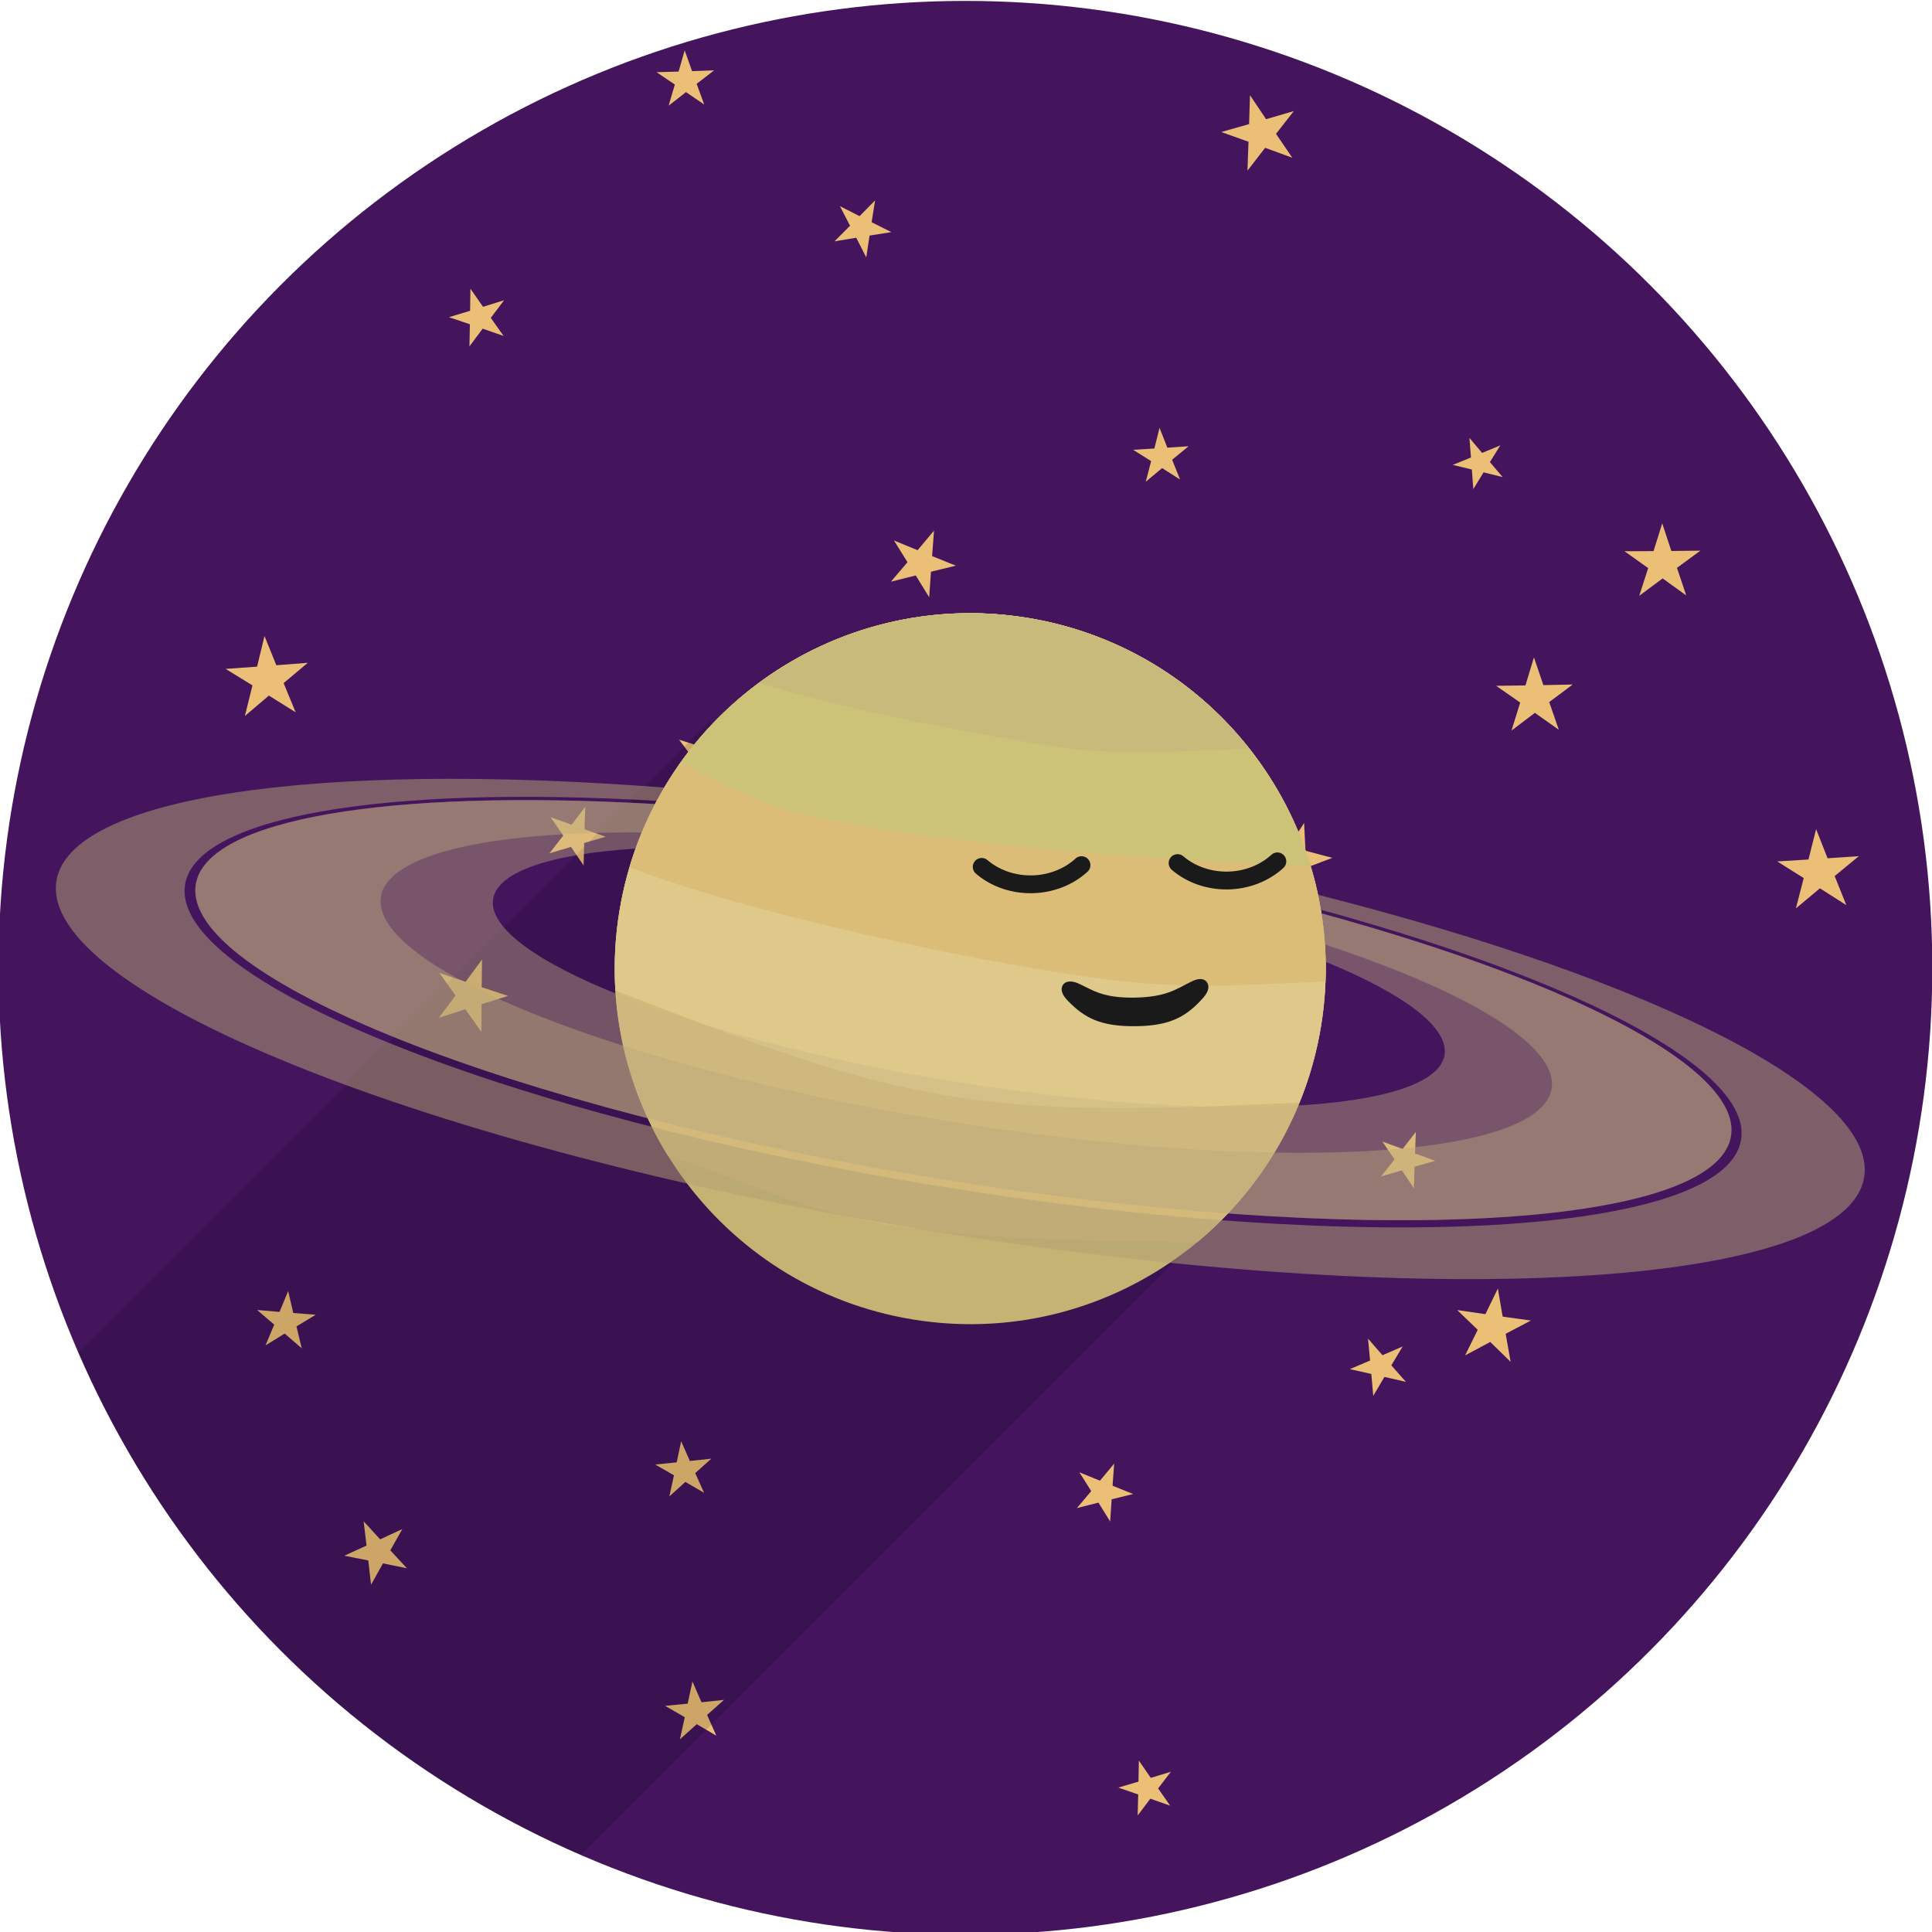<svg xmlns:dc="http://purl.org/dc/elements/1.1/" xmlns:cc="http://creativecommons.org/ns#" xmlns:rdf="http://www.w3.org/1999/02/22-rdf-syntax-ns#" xmlns:svg="http://www.w3.org/2000/svg" xmlns="http://www.w3.org/2000/svg" xmlns:xlink="http://www.w3.org/1999/xlink" version="1.1" id="svg5553" viewBox="147.28 162.96 85.75 85.75">
  <defs id="defs5547">
    <radialGradient xlink:href="#linearGradient1459" id="radialGradient14804" gradientUnits="userSpaceOnUse" gradientTransform="matrix(1.028,0,4.1358409e-7,2.146,8.735,813.934)" cx="-258.588" cy="-310.025" fx="-258.588" fy="-310.025" r="51.93"/>
    <linearGradient id="linearGradient1459">
      <stop style="stop-color:#666666;stop-opacity:0" offset="0" id="stop1455"/>
      <stop style="stop-color:#343434;stop-opacity:0.294" offset="1" id="stop1457"/>
    </linearGradient>
    <radialGradient xlink:href="#linearGradient1459" id="radialGradient15142" gradientUnits="userSpaceOnUse" gradientTransform="matrix(0.85,0,3.4196675e-7,1.774,3162.52,291.287)" cx="-258.588" cy="-310.025" fx="-258.588" fy="-310.025" r="51.93"/>
  </defs>
  <g id="layer1">
    <g id="g18121" transform="matrix(0.253,0,0,0.253,214.052,122.879)">
      
      <g id="g18520">
        <circle style="fill:#44155d;fill-opacity:1;stroke:none;stroke-width:2.646;stroke-linecap:round;stroke-linejoin:bevel;stroke-miterlimit:4;stroke-dasharray:none" id="circle14254" cx="-94.562" cy="328.209" r="169.627"/>
        <path style="color:#000000;clip-rule:nonzero;display:inline;overflow:visible;visibility:visible;isolation:auto;mix-blend-mode:normal;color-interpolation:sRGB;color-interpolation-filters:linearRGB;solid-color:#000000;solid-opacity:1;vector-effect:none;fill:#ecbf76;fill-opacity:1;fill-rule:nonzero;stroke:none;stroke-width:0.645;stroke-linecap:round;stroke-linejoin:round;stroke-miterlimit:10;stroke-dasharray:none;stroke-dashoffset:0;stroke-opacity:1;color-rendering:auto;image-rendering:auto;shape-rendering:auto;text-rendering:auto;enable-background:accumulate" id="use14304" d="m -175.585,217.352 -3.661,-1.27 -2.319,3.104 0.077,-3.874 -3.669,-1.246 3.708,-1.124 0.051,-3.875 2.215,3.179 3.7,-1.151 -2.339,3.089 z"/>
        <path style="color:#000000;clip-rule:nonzero;display:inline;overflow:visible;visibility:visible;isolation:auto;mix-blend-mode:normal;color-interpolation:sRGB;color-interpolation-filters:linearRGB;solid-color:#000000;solid-opacity:1;vector-effect:none;fill:#ecbf76;fill-opacity:1;fill-rule:nonzero;stroke:none;stroke-width:0.645;stroke-linecap:round;stroke-linejoin:round;stroke-miterlimit:10;stroke-dasharray:none;stroke-dashoffset:0;stroke-opacity:1;color-rendering:auto;image-rendering:auto;shape-rendering:auto;text-rendering:auto;enable-background:accumulate" id="use14306" d="m -111.952,203.579 -1.759,-3.449 -3.82,0.632 2.737,-2.739 -1.782,-3.437 3.45,1.757 2.719,-2.757 -0.604,3.824 3.463,1.732 -3.824,0.607 z"/>
        <path style="color:#000000;clip-rule:nonzero;display:inline;overflow:visible;visibility:visible;isolation:auto;mix-blend-mode:normal;color-interpolation:sRGB;color-interpolation-filters:linearRGB;solid-color:#000000;solid-opacity:1;vector-effect:none;fill:#ecbf76;fill-opacity:1;fill-rule:nonzero;stroke:none;stroke-width:0.644;stroke-linecap:round;stroke-linejoin:round;stroke-miterlimit:10;stroke-dasharray:none;stroke-dashoffset:0;stroke-opacity:1;color-rendering:auto;image-rendering:auto;shape-rendering:auto;text-rendering:auto;enable-background:accumulate" id="use14524" d="m -140.382,176.763 -3.193,-2.183 -3.047,2.382 1.09,-3.711 -3.207,-2.162 3.866,-0.11 1.065,-3.718 1.3,3.643 3.865,-0.138 -3.063,2.362 z"/>
        <path style="color:#000000;clip-rule:nonzero;display:inline;overflow:visible;visibility:visible;isolation:auto;mix-blend-mode:normal;color-interpolation:sRGB;color-interpolation-filters:linearRGB;solid-color:#000000;solid-opacity:1;vector-effect:none;fill:#ecbf76;fill-opacity:1;fill-rule:nonzero;stroke:none;stroke-width:0.811;stroke-linecap:round;stroke-linejoin:round;stroke-miterlimit:10;stroke-dasharray:none;stroke-dashoffset:0;stroke-opacity:1;color-rendering:auto;image-rendering:auto;shape-rendering:auto;text-rendering:auto;enable-background:accumulate" id="use14526" d="m -179.467,339.459 -2.815,-3.973 -4.639,1.48 2.909,-3.905 -2.841,-3.955 4.613,1.56 2.883,-3.924 -0.058,4.869 4.624,1.527 -4.649,1.449 z"/>
        <path style="color:#000000;clip-rule:nonzero;display:inline;overflow:visible;visibility:visible;isolation:auto;mix-blend-mode:normal;color-interpolation:sRGB;color-interpolation-filters:linearRGB;solid-color:#000000;solid-opacity:1;vector-effect:none;fill:#ecbf76;fill-opacity:1;fill-rule:nonzero;stroke:none;stroke-width:0.631;stroke-linecap:round;stroke-linejoin:round;stroke-miterlimit:10;stroke-dasharray:none;stroke-dashoffset:0;stroke-opacity:1;color-rendering:auto;image-rendering:auto;shape-rendering:auto;text-rendering:auto;enable-background:accumulate" id="use14528" d="m -140.408,420.305 -3.274,-1.909 -2.811,2.542 0.804,-3.703 -3.286,-1.887 3.771,-0.38 0.779,-3.709 1.526,3.469 3.768,-0.407 -2.827,2.523 z"/>
        <path style="color:#000000;clip-rule:nonzero;display:inline;overflow:visible;visibility:visible;isolation:auto;mix-blend-mode:normal;color-interpolation:sRGB;color-interpolation-filters:linearRGB;solid-color:#000000;solid-opacity:1;vector-effect:none;fill:#ecbf76;fill-opacity:1;fill-rule:nonzero;stroke:none;stroke-width:0.813;stroke-linecap:round;stroke-linejoin:round;stroke-miterlimit:10;stroke-dasharray:none;stroke-dashoffset:0;stroke-opacity:1;color-rendering:auto;image-rendering:auto;shape-rendering:auto;text-rendering:auto;enable-background:accumulate" id="use14530" d="m -34.489,315.522 -3.053,-3.808 -4.553,1.756 2.678,-4.08 -3.078,-3.788 4.708,1.287 2.651,-4.098 0.231,4.875 4.717,1.253 -4.565,1.726 z"/>
        <path style="color:#000000;clip-rule:nonzero;display:inline;overflow:visible;visibility:visible;isolation:auto;mix-blend-mode:normal;color-interpolation:sRGB;color-interpolation-filters:linearRGB;solid-color:#000000;solid-opacity:1;vector-effect:none;fill:#ecbf76;fill-opacity:1;fill-rule:nonzero;stroke:none;stroke-width:0.649;stroke-linecap:round;stroke-linejoin:round;stroke-miterlimit:10;stroke-dasharray:none;stroke-dashoffset:0;stroke-opacity:1;color-rendering:auto;image-rendering:auto;shape-rendering:auto;text-rendering:auto;enable-background:accumulate" id="use14532" d="m -69.163,425.338 -2.057,-3.31 -3.777,0.959 2.512,-2.979 -2.079,-3.296 3.61,1.469 2.493,-2.996 -0.281,3.887 3.62,1.443 -3.784,0.934 z"/>
        <path style="color:#000000;clip-rule:nonzero;display:inline;overflow:visible;visibility:visible;isolation:auto;mix-blend-mode:normal;color-interpolation:sRGB;color-interpolation-filters:linearRGB;solid-color:#000000;solid-opacity:1;vector-effect:none;fill:#ecbf76;fill-opacity:1;fill-rule:nonzero;stroke:none;stroke-width:0.832;stroke-linecap:round;stroke-linejoin:round;stroke-miterlimit:10;stroke-dasharray:none;stroke-dashoffset:0;stroke-opacity:1;color-rendering:auto;image-rendering:auto;shape-rendering:auto;text-rendering:auto;enable-background:accumulate" id="use14534" d="m 1.091,397.334 -3.577,-3.491 -4.41,2.352 2.214,-4.481 -3.6,-3.467 4.946,0.722 2.185,-4.495 0.842,4.926 4.951,0.686 -4.425,2.323 z"/>
        <path style="color:#000000;clip-rule:nonzero;display:inline;overflow:visible;visibility:visible;isolation:auto;mix-blend-mode:normal;color-interpolation:sRGB;color-interpolation-filters:linearRGB;solid-color:#000000;solid-opacity:1;vector-effect:none;fill:#ecbf76;fill-opacity:1;fill-rule:nonzero;stroke:none;stroke-width:0.631;stroke-linecap:round;stroke-linejoin:round;stroke-miterlimit:10;stroke-dasharray:none;stroke-dashoffset:0;stroke-opacity:1;color-rendering:auto;image-rendering:auto;shape-rendering:auto;text-rendering:auto;enable-background:accumulate" id="use14536" d="m -15.879,366.886 -2.11,-3.148 -3.639,1.058 2.342,-2.979 -2.131,-3.134 3.557,1.307 2.322,-2.995 -0.143,3.787 3.566,1.281 -3.646,1.034 z"/>
        <path style="color:#000000;clip-rule:nonzero;display:inline;overflow:visible;visibility:visible;isolation:auto;mix-blend-mode:normal;color-interpolation:sRGB;color-interpolation-filters:linearRGB;solid-color:#000000;solid-opacity:1;vector-effect:none;fill:#ecbf76;fill-opacity:1;fill-rule:nonzero;stroke:none;stroke-width:0.856;stroke-linecap:round;stroke-linejoin:round;stroke-miterlimit:10;stroke-dasharray:none;stroke-dashoffset:0;stroke-opacity:1;color-rendering:auto;image-rendering:auto;shape-rendering:auto;text-rendering:auto;enable-background:accumulate" id="use14538" d="m 9.545,286.448 -4.201,-2.967 -4.1,3.105 1.524,-4.912 -4.22,-2.939 5.143,-0.068 1.491,-4.922 1.654,4.87 5.142,-0.105 -4.12,3.078 z"/>
        <path style="color:#000000;clip-rule:nonzero;display:inline;overflow:visible;visibility:visible;isolation:auto;mix-blend-mode:normal;color-interpolation:sRGB;color-interpolation-filters:linearRGB;solid-color:#000000;solid-opacity:1;vector-effect:none;fill:#ecbf76;fill-opacity:1;fill-rule:nonzero;stroke:none;stroke-width:0.845;stroke-linecap:round;stroke-linejoin:round;stroke-miterlimit:10;stroke-dasharray:none;stroke-dashoffset:0;stroke-opacity:1;color-rendering:auto;image-rendering:auto;shape-rendering:auto;text-rendering:auto;enable-background:accumulate" id="use14540" d="m -37.211,186.096 -4.764,-1.744 -3.105,4.012 0.187,-5.07 -4.775,-1.713 4.879,-1.389 0.153,-5.071 2.829,4.211 4.869,-1.424 -3.131,3.992 z"/>
        <path style="color:#000000;clip-rule:nonzero;display:inline;overflow:visible;visibility:visible;isolation:auto;mix-blend-mode:normal;color-interpolation:sRGB;color-interpolation-filters:linearRGB;solid-color:#000000;solid-opacity:1;vector-effect:none;fill:#ecbf76;fill-opacity:1;fill-rule:nonzero;stroke:none;stroke-width:0.621;stroke-linecap:round;stroke-linejoin:round;stroke-miterlimit:10;stroke-dasharray:none;stroke-dashoffset:0;stroke-opacity:1;color-rendering:auto;image-rendering:auto;shape-rendering:auto;text-rendering:auto;enable-background:accumulate" id="use14542" d="m -56.902,242.547 -3.146,-2.008 -2.866,2.391 0.937,-3.613 -3.16,-1.987 3.726,-0.225 0.913,-3.619 1.365,3.474 3.724,-0.252 -2.882,2.372 z"/>
        <path style="color:#000000;clip-rule:nonzero;display:inline;overflow:visible;visibility:visible;isolation:auto;mix-blend-mode:normal;color-interpolation:sRGB;color-interpolation-filters:linearRGB;solid-color:#000000;solid-opacity:1;vector-effect:none;fill:#ecbf76;fill-opacity:1;fill-rule:nonzero;stroke:none;stroke-width:0.655;stroke-linecap:round;stroke-linejoin:round;stroke-miterlimit:10;stroke-dasharray:none;stroke-dashoffset:0;stroke-opacity:1;color-rendering:auto;image-rendering:auto;shape-rendering:auto;text-rendering:auto;enable-background:accumulate" id="use14544" d="m -161.536,310.245 -2.213,-3.253 -3.77,1.125 2.41,-3.11 -2.235,-3.238 3.703,1.331 2.389,-3.126 -0.121,3.933 3.712,1.304 -3.778,1.1 z"/>
        <path style="color:#000000;clip-rule:nonzero;display:inline;overflow:visible;visibility:visible;isolation:auto;mix-blend-mode:normal;color-interpolation:sRGB;color-interpolation-filters:linearRGB;solid-color:#000000;solid-opacity:1;vector-effect:none;fill:#ecbf76;fill-opacity:1;fill-rule:nonzero;stroke:none;stroke-width:0.643;stroke-linecap:round;stroke-linejoin:round;stroke-miterlimit:10;stroke-dasharray:none;stroke-dashoffset:0;stroke-opacity:1;color-rendering:auto;image-rendering:auto;shape-rendering:auto;text-rendering:auto;enable-background:accumulate" id="use14546" d="m -17.283,400.842 -3.763,-0.866 -1.965,3.324 -0.339,-3.847 -3.769,-0.841 3.554,-1.511 -0.364,-3.844 2.535,2.913 3.543,-1.536 -1.987,3.311 z"/>
        <path style="color:#000000;clip-rule:nonzero;display:inline;overflow:visible;visibility:visible;isolation:auto;mix-blend-mode:normal;color-interpolation:sRGB;color-interpolation-filters:linearRGB;solid-color:#000000;solid-opacity:1;vector-effect:none;fill:#ecbf76;fill-opacity:1;fill-rule:nonzero;stroke:none;stroke-width:0.85;stroke-linecap:round;stroke-linejoin:round;stroke-miterlimit:10;stroke-dasharray:none;stroke-dashoffset:0;stroke-opacity:1;color-rendering:auto;image-rendering:auto;shape-rendering:auto;text-rendering:auto;enable-background:accumulate" id="use14548" d="m 31.897,262.881 -4.141,-2.983 -4.097,3.043 1.558,-4.86 -4.16,-2.956 5.104,-0.02 1.526,-4.87 1.596,4.848 5.103,-0.057 -4.117,3.016 z"/>
        <path style="color:#000000;clip-rule:nonzero;display:inline;overflow:visible;visibility:visible;isolation:auto;mix-blend-mode:normal;color-interpolation:sRGB;color-interpolation-filters:linearRGB;solid-color:#000000;solid-opacity:1;vector-effect:none;fill:#ecbf76;fill-opacity:1;fill-rule:nonzero;stroke:none;stroke-width:0.575;stroke-linecap:round;stroke-linejoin:round;stroke-miterlimit:10;stroke-dasharray:none;stroke-dashoffset:0;stroke-opacity:1;color-rendering:auto;image-rendering:auto;shape-rendering:auto;text-rendering:auto;enable-background:accumulate" id="use14550" d="m -0.306,242.115 -3.351,-0.828 -1.804,2.943 -0.248,-3.443 -3.356,-0.806 3.198,-1.299 -0.271,-3.441 2.224,2.639 3.188,-1.322 -1.823,2.931 z"/>
        <path style="color:#000000;clip-rule:nonzero;display:inline;overflow:visible;visibility:visible;isolation:auto;mix-blend-mode:normal;color-interpolation:sRGB;color-interpolation-filters:linearRGB;solid-color:#000000;solid-opacity:1;vector-effect:none;fill:#ecbf76;fill-opacity:1;fill-rule:nonzero;stroke:none;stroke-width:0.915;stroke-linecap:round;stroke-linejoin:round;stroke-miterlimit:10;stroke-dasharray:none;stroke-dashoffset:0;stroke-opacity:1;color-rendering:auto;image-rendering:auto;shape-rendering:auto;text-rendering:auto;enable-background:accumulate" id="use14552" d="m 59.984,317.214 -4.634,-2.953 -4.217,3.522 1.376,-5.319 -4.653,-2.922 5.484,-0.334 1.341,-5.328 2.013,5.112 5.482,-0.374 -4.24,3.494 z"/>
        <path style="color:#000000;clip-rule:nonzero;display:inline;overflow:visible;visibility:visible;isolation:auto;mix-blend-mode:normal;color-interpolation:sRGB;color-interpolation-filters:linearRGB;solid-color:#000000;solid-opacity:1;vector-effect:none;fill:#ecbf76;fill-opacity:1;fill-rule:nonzero;stroke:none;stroke-width:0.66;stroke-linecap:round;stroke-linejoin:round;stroke-miterlimit:10;stroke-dasharray:none;stroke-dashoffset:0;stroke-opacity:1;color-rendering:auto;image-rendering:auto;shape-rendering:auto;text-rendering:auto;enable-background:accumulate" id="use14554" d="m -138.62,296.505 -2.35,-3.192 -3.753,1.273 2.309,-3.221 -2.371,-3.176 3.777,1.201 2.288,-3.236 0.025,3.963 3.786,1.174 -3.762,1.248 z"/>
        <path style="color:#000000;clip-rule:nonzero;display:inline;overflow:visible;visibility:visible;isolation:auto;mix-blend-mode:normal;color-interpolation:sRGB;color-interpolation-filters:linearRGB;solid-color:#000000;solid-opacity:1;vector-effect:none;fill:#ecbf76;fill-opacity:1;fill-rule:nonzero;stroke:none;stroke-width:0.922;stroke-linecap:round;stroke-linejoin:round;stroke-miterlimit:10;stroke-dasharray:none;stroke-dashoffset:0;stroke-opacity:1;color-rendering:auto;image-rendering:auto;shape-rendering:auto;text-rendering:auto;enable-background:accumulate" id="use14556" d="m -212.056,283.38 -4.695,-2.931 -4.215,3.587 1.337,-5.371 -4.714,-2.9 5.521,-0.388 1.301,-5.38 2.075,5.131 5.518,-0.428 -4.239,3.56 z"/>
        <path style="color:#000000;clip-rule:nonzero;display:inline;overflow:visible;visibility:visible;isolation:auto;mix-blend-mode:normal;color-interpolation:sRGB;color-interpolation-filters:linearRGB;solid-color:#000000;solid-opacity:1;vector-effect:none;fill:#ecbf76;fill-opacity:1;fill-rule:nonzero;stroke:none;stroke-width:0.715;stroke-linecap:round;stroke-linejoin:round;stroke-miterlimit:10;stroke-dasharray:none;stroke-dashoffset:0;stroke-opacity:1;color-rendering:auto;image-rendering:auto;shape-rendering:auto;text-rendering:auto;enable-background:accumulate" id="use14558" d="m -192.533,433.547 -4.205,-0.858 -2.091,3.748 -0.484,-4.264 -4.21,-0.83 3.906,-1.777 -0.512,-4.261 2.898,3.166 3.893,-1.805 -2.115,3.734 z"/>
        <path style="color:#000000;clip-rule:nonzero;display:inline;overflow:visible;visibility:visible;isolation:auto;mix-blend-mode:normal;color-interpolation:sRGB;color-interpolation-filters:linearRGB;solid-color:#000000;solid-opacity:1;vector-effect:none;fill:#ecbf76;fill-opacity:1;fill-rule:nonzero;stroke:none;stroke-width:0.658;stroke-linecap:round;stroke-linejoin:round;stroke-miterlimit:10;stroke-dasharray:none;stroke-dashoffset:0;stroke-opacity:1;color-rendering:auto;image-rendering:auto;shape-rendering:auto;text-rendering:auto;enable-background:accumulate" id="use14560" d="m -210.988,394.957 -2.989,-2.583 -3.366,2.067 1.533,-3.641 -3.006,-2.563 3.936,0.333 1.509,-3.651 0.9,3.846 3.938,0.305 -3.38,2.044 z"/>
        <path style="color:#000000;clip-rule:nonzero;display:inline;overflow:visible;visibility:visible;isolation:auto;mix-blend-mode:normal;color-interpolation:sRGB;color-interpolation-filters:linearRGB;solid-color:#000000;solid-opacity:1;vector-effect:none;fill:#ecbf76;fill-opacity:1;fill-rule:nonzero;stroke:none;stroke-width:0.747;stroke-linecap:round;stroke-linejoin:round;stroke-miterlimit:10;stroke-dasharray:none;stroke-dashoffset:0;stroke-opacity:1;color-rendering:auto;image-rendering:auto;shape-rendering:auto;text-rendering:auto;enable-background:accumulate" id="use14594" d="m -100.914,263.199 -2.355,-3.821 -4.355,1.088 2.906,-3.421 -2.38,-3.806 4.152,1.708 2.884,-3.44 -0.341,4.476 4.164,1.677 -4.362,1.059 z"/>
        <path style="color:#000000;clip-rule:nonzero;display:inline;overflow:visible;visibility:visible;isolation:auto;mix-blend-mode:normal;color-interpolation:sRGB;color-interpolation-filters:linearRGB;solid-color:#000000;solid-opacity:1;vector-effect:none;fill:#ecbf76;fill-opacity:1;fill-rule:nonzero;stroke:none;stroke-width:0.662;stroke-linecap:round;stroke-linejoin:round;stroke-miterlimit:10;stroke-dasharray:none;stroke-dashoffset:0;stroke-opacity:1;color-rendering:auto;image-rendering:auto;shape-rendering:auto;text-rendering:auto;enable-background:accumulate" id="use14598" d="m -138.259,462.91 -3.429,-2.012 -2.956,2.659 0.854,-3.883 -3.443,-1.99 3.957,-0.388 0.828,-3.889 1.592,3.644 3.954,-0.416 -2.973,2.64 z"/>
        <path style="color:#000000;clip-rule:nonzero;display:inline;overflow:visible;visibility:visible;isolation:auto;mix-blend-mode:normal;color-interpolation:sRGB;color-interpolation-filters:linearRGB;solid-color:#000000;solid-opacity:1;vector-effect:none;fill:#ecbf76;fill-opacity:1;fill-rule:nonzero;stroke:none;stroke-width:0.614;stroke-linecap:round;stroke-linejoin:round;stroke-miterlimit:10;stroke-dasharray:none;stroke-dashoffset:0;stroke-opacity:1;color-rendering:auto;image-rendering:auto;shape-rendering:auto;text-rendering:auto;enable-background:accumulate" id="use14600" d="m -58.64,475.194 -3.476,-1.226 -2.221,2.942 0.092,-3.685 -3.484,-1.203 3.533,-1.051 0.068,-3.686 2.091,3.035 3.526,-1.076 -2.241,2.927 z"/>
        <path id="path14608" style="fill:#000000;fill-opacity:0.13;stroke:none;stroke-width:4.287;stroke-linecap:round;stroke-linejoin:bevel;stroke-miterlimit:4;stroke-dasharray:none" d="m -139.388,284.884 -110.802,110.803 a 169.627,169.627 0 0 0 88.18,88.164 L -51.216,373.056 Z"/>
        <g id="use14652" transform="matrix(1.522,0,0,1.522,-3540.287,-320.124)">
          <path style="color:#000000;font-style:normal;font-variant:normal;font-weight:normal;font-stretch:normal;font-size:medium;line-height:normal;font-family:sans-serif;font-variant-ligatures:normal;font-variant-position:normal;font-variant-caps:normal;font-variant-numeric:normal;font-variant-alternates:normal;font-variant-east-asian:normal;font-feature-settings:normal;font-variation-settings:normal;text-indent:0;text-align:start;text-decoration:none;text-decoration-line:none;text-decoration-style:solid;text-decoration-color:#000000;letter-spacing:normal;word-spacing:normal;text-transform:none;writing-mode:lr-tb;direction:ltr;text-orientation:mixed;dominant-baseline:auto;baseline-shift:baseline;text-anchor:start;white-space:normal;shape-padding:0;shape-margin:0;inline-size:0;clip-rule:nonzero;display:inline;overflow:visible;visibility:visible;opacity:1;isolation:auto;mix-blend-mode:normal;color-interpolation:sRGB;color-interpolation-filters:linearRGB;solid-color:#000000;solid-opacity:1;vector-effect:none;fill:#c4b372;fill-opacity:1;fill-rule:nonzero;stroke:none;stroke-width:0.529;stroke-linecap:butt;stroke-linejoin:bevel;stroke-miterlimit:4;stroke-dasharray:none;stroke-dashoffset:0;stroke-opacity:1;color-rendering:auto;image-rendering:auto;shape-rendering:auto;text-rendering:auto;enable-background:accumulate;stop-color:#000000;stop-opacity:1" d="m 2344.58,53.914 c 0,22.629 -18.345,40.974 -40.974,40.974 -22.629,0 -40.974,-18.345 -40.974,-40.974 0,-22.629 18.345,-40.974 40.974,-40.974 22.629,0 40.974,18.345 40.974,40.974 z" id="circle15144" transform="rotate(9.315)"/>
          <path style="color:#000000;font-style:normal;font-variant:normal;font-weight:normal;font-stretch:normal;font-size:medium;line-height:normal;font-family:sans-serif;font-variant-ligatures:normal;font-variant-position:normal;font-variant-caps:normal;font-variant-numeric:normal;font-variant-alternates:normal;font-variant-east-asian:normal;font-feature-settings:normal;font-variation-settings:normal;text-indent:0;text-align:start;text-decoration:none;text-decoration-line:none;text-decoration-style:solid;text-decoration-color:#000000;letter-spacing:normal;word-spacing:normal;text-transform:none;writing-mode:lr-tb;direction:ltr;text-orientation:mixed;dominant-baseline:auto;baseline-shift:baseline;text-anchor:start;white-space:normal;shape-padding:0;shape-margin:0;inline-size:0;clip-rule:nonzero;display:inline;overflow:visible;visibility:visible;opacity:1;isolation:auto;mix-blend-mode:normal;color-interpolation:sRGB;color-interpolation-filters:linearRGB;solid-color:#000000;solid-opacity:1;vector-effect:none;fill:#d3ba7a;fill-opacity:1;fill-rule:nonzero;stroke:none;stroke-width:0.529;stroke-linecap:butt;stroke-linejoin:bevel;stroke-miterlimit:4;stroke-dasharray:none;stroke-dashoffset:0;stroke-opacity:1;color-rendering:auto;image-rendering:auto;shape-rendering:auto;text-rendering:auto;enable-background:accumulate;stop-color:#000000;stop-opacity:1" d="m 2271.133,385.646 c -22.331,-3.663 -43.402,11.47 -47.065,33.801 -1.599,9.75 0.378,19.749 5.568,28.156 9.832,3.251 15.296,6.314 25.514,7.99 10.219,1.676 25.16,1.96 35.515,2.021 7.603,-6.309 12.671,-15.152 14.271,-24.902 3.663,-22.331 -11.471,-43.403 -33.802,-47.065 z" id="path15146"/>
          <path style="color:#000000;font-style:normal;font-variant:normal;font-weight:normal;font-stretch:normal;font-size:medium;line-height:normal;font-family:sans-serif;font-variant-ligatures:normal;font-variant-position:normal;font-variant-caps:normal;font-variant-numeric:normal;font-variant-alternates:normal;font-variant-east-asian:normal;font-feature-settings:normal;font-variation-settings:normal;text-indent:0;text-align:start;text-decoration:none;text-decoration-line:none;text-decoration-style:solid;text-decoration-color:#000000;letter-spacing:normal;word-spacing:normal;text-transform:none;writing-mode:lr-tb;direction:ltr;text-orientation:mixed;dominant-baseline:auto;baseline-shift:baseline;text-anchor:start;white-space:normal;shape-padding:0;shape-margin:0;inline-size:0;clip-rule:nonzero;display:inline;overflow:visible;visibility:visible;opacity:1;isolation:auto;mix-blend-mode:normal;color-interpolation:sRGB;color-interpolation-filters:linearRGB;solid-color:#000000;solid-opacity:1;vector-effect:none;fill:#dec88a;fill-opacity:1;fill-rule:nonzero;stroke:none;stroke-width:0.529;stroke-linecap:butt;stroke-linejoin:bevel;stroke-miterlimit:4;stroke-dasharray:none;stroke-dashoffset:0;stroke-opacity:1;color-rendering:auto;image-rendering:auto;shape-rendering:auto;text-rendering:auto;enable-background:accumulate;stop-color:#000000;stop-opacity:1" d="m 2271.133,385.646 c -22.331,-3.663 -43.402,11.47 -47.065,33.801 -0.495,3.02 -0.651,6.086 -0.464,9.14 12.534,4.799 25.247,9.988 38.491,12.16 13.244,2.172 26.949,1.316 40.359,0.773 1.153,-2.835 1.986,-5.79 2.481,-8.81 3.663,-22.331 -11.471,-43.403 -33.802,-47.065 z" id="path15148"/>
          <path style="color:#000000;font-style:normal;font-variant:normal;font-weight:normal;font-stretch:normal;font-size:medium;line-height:normal;font-family:sans-serif;font-variant-ligatures:normal;font-variant-position:normal;font-variant-caps:normal;font-variant-numeric:normal;font-variant-alternates:normal;font-variant-east-asian:normal;font-feature-settings:normal;font-variation-settings:normal;text-indent:0;text-align:start;text-decoration:none;text-decoration-line:none;text-decoration-style:solid;text-decoration-color:#000000;letter-spacing:normal;word-spacing:normal;text-transform:none;writing-mode:lr-tb;direction:ltr;text-orientation:mixed;dominant-baseline:auto;baseline-shift:baseline;text-anchor:start;white-space:normal;shape-padding:0;shape-margin:0;inline-size:0;clip-rule:nonzero;display:inline;overflow:visible;visibility:visible;opacity:1;isolation:auto;mix-blend-mode:normal;color-interpolation:sRGB;color-interpolation-filters:linearRGB;solid-color:#000000;solid-opacity:1;vector-effect:none;fill:#dbbd78;fill-opacity:1;fill-rule:nonzero;stroke:none;stroke-width:0.529;stroke-linecap:butt;stroke-linejoin:bevel;stroke-miterlimit:4;stroke-dasharray:none;stroke-dashoffset:0;stroke-opacity:1;color-rendering:auto;image-rendering:auto;shape-rendering:auto;text-rendering:auto;enable-background:accumulate;stop-color:#000000;stop-opacity:1" d="m 2271.133,385.646 c -20.356,-3.339 -40.02,8.975 -45.904,28.745 12.737,4.929 35.069,9.765 48.547,11.976 13.477,2.211 18.028,1.784 31.672,1.183 0.74,-20.614 -13.959,-38.565 -34.315,-41.904 z" id="path15150"/>
          <path style="color:#000000;font-style:normal;font-variant:normal;font-weight:normal;font-stretch:normal;font-size:medium;line-height:normal;font-family:sans-serif;font-variant-ligatures:normal;font-variant-position:normal;font-variant-caps:normal;font-variant-numeric:normal;font-variant-alternates:normal;font-variant-east-asian:normal;font-feature-settings:normal;font-variation-settings:normal;text-indent:0;text-align:start;text-decoration:none;text-decoration-line:none;text-decoration-style:solid;text-decoration-color:#000000;letter-spacing:normal;word-spacing:normal;text-transform:none;writing-mode:lr-tb;direction:ltr;text-orientation:mixed;dominant-baseline:auto;baseline-shift:baseline;text-anchor:start;white-space:normal;shape-padding:0;shape-margin:0;inline-size:0;clip-rule:nonzero;display:inline;overflow:visible;visibility:visible;opacity:1;isolation:auto;mix-blend-mode:normal;color-interpolation:sRGB;color-interpolation-filters:linearRGB;solid-color:#000000;solid-opacity:1;vector-effect:none;fill:#ccc378;fill-opacity:1;fill-rule:nonzero;stroke:none;stroke-width:0.529;stroke-linecap:butt;stroke-linejoin:bevel;stroke-miterlimit:4;stroke-dasharray:none;stroke-dashoffset:0;stroke-opacity:1;color-rendering:auto;image-rendering:auto;shape-rendering:auto;text-rendering:auto;enable-background:accumulate;stop-color:#000000;stop-opacity:1" d="m 2271.133,385.646 c -15.436,-2.532 -30.966,3.946 -40.029,16.695 10.858,5.607 12.496,5.894 24.68,7.893 12.184,1.998 35.432,3.583 47.947,4.02 -4.514,-14.977 -17.162,-26.076 -32.598,-28.608 z" id="path15152"/>
          <path style="color:#000000;font-style:normal;font-variant:normal;font-weight:normal;font-stretch:normal;font-size:medium;line-height:normal;font-family:sans-serif;font-variant-ligatures:normal;font-variant-position:normal;font-variant-caps:normal;font-variant-numeric:normal;font-variant-alternates:normal;font-variant-east-asian:normal;font-feature-settings:normal;font-variation-settings:normal;text-indent:0;text-align:start;text-decoration:none;text-decoration-line:none;text-decoration-style:solid;text-decoration-color:#000000;letter-spacing:normal;word-spacing:normal;text-transform:none;writing-mode:lr-tb;direction:ltr;text-orientation:mixed;dominant-baseline:auto;baseline-shift:baseline;text-anchor:start;white-space:normal;shape-padding:0;shape-margin:0;inline-size:0;clip-rule:nonzero;display:inline;overflow:visible;visibility:visible;opacity:1;isolation:auto;mix-blend-mode:normal;color-interpolation:sRGB;color-interpolation-filters:linearRGB;solid-color:#000000;solid-opacity:1;vector-effect:none;fill:#c7ba7a;fill-opacity:1;fill-rule:nonzero;stroke:none;stroke-width:0.529;stroke-linecap:butt;stroke-linejoin:bevel;stroke-miterlimit:4;stroke-dasharray:none;stroke-dashoffset:0;stroke-opacity:1;color-rendering:auto;image-rendering:auto;shape-rendering:auto;text-rendering:auto;enable-background:accumulate;stop-color:#000000;stop-opacity:1" d="m 2271.133,385.645 c -1.062,-0.148 -2.148,-0.3 -3.097,-0.391 -6.503,-0.52 -12.923,0.45 -18.923,2.849 0,0.003 -0.015,0.005 -0.021,0.008 -3.434,1.526 -6.145,2.955 -8.894,4.978 -0.013,0.004 -0.013,0.009 -0.019,0.013 9.348,3.007 22.665,5.506 32.356,7.096 8.995,1.475 13.197,0.92 24.148,0.517 -6.053,-7.681 -14.655,-12.944 -24.25,-14.838 -0.433,-0.08 -0.865,-0.164 -1.299,-0.235 z" id="path15154"/>
          <path style="color:#000000;font-style:normal;font-variant:normal;font-weight:normal;font-stretch:normal;font-size:medium;line-height:normal;font-family:sans-serif;font-variant-ligatures:normal;font-variant-position:normal;font-variant-caps:normal;font-variant-numeric:normal;font-variant-alternates:normal;font-variant-east-asian:normal;font-feature-settings:normal;font-variation-settings:normal;text-indent:0;text-align:start;text-decoration:none;text-decoration-line:none;text-decoration-style:solid;text-decoration-color:#000000;letter-spacing:normal;word-spacing:normal;text-transform:none;writing-mode:lr-tb;direction:ltr;text-orientation:mixed;dominant-baseline:auto;baseline-shift:baseline;text-anchor:start;white-space:normal;shape-padding:0;shape-margin:0;inline-size:0;clip-rule:nonzero;display:inline;overflow:visible;visibility:visible;opacity:1;isolation:auto;mix-blend-mode:normal;color-interpolation:sRGB;color-interpolation-filters:linearRGB;solid-color:#000000;solid-opacity:1;vector-effect:none;fill:#b2a074;fill-opacity:0.524;fill-rule:nonzero;stroke:none;stroke-width:0.529;stroke-linecap:butt;stroke-linejoin:bevel;stroke-miterlimit:4;stroke-dasharray:none;stroke-dashoffset:0;stroke-opacity:1;color-rendering:auto;image-rendering:auto;shape-rendering:auto;text-rendering:auto;enable-background:accumulate;stop-color:#000000;stop-opacity:1" d="m 2229.248,405.195 c -40.664,-3.112 -68.497,1.155 -70.069,10.74 -2.103,12.825 42.836,30.872 100.373,40.31 57.538,9.438 105.887,6.693 107.991,-6.132 1.573,-9.585 -23.44,-22.519 -62.967,-32.562 0.122,0.573 0.232,1.149 0.329,1.727 30.847,8.449 49.718,18.775 48.449,26.51 -1.811,11.039 -43.427,13.402 -92.953,5.278 -49.526,-8.124 -88.206,-23.658 -86.395,-34.696 1.269,-7.735 22.45,-11.491 54.379,-9.643 0.277,-0.517 0.564,-1.027 0.863,-1.531 z" id="path15156"/>
          <path style="color:#000000;font-style:normal;font-variant:normal;font-weight:normal;font-stretch:normal;font-size:medium;line-height:normal;font-family:sans-serif;font-variant-ligatures:normal;font-variant-position:normal;font-variant-caps:normal;font-variant-numeric:normal;font-variant-alternates:normal;font-variant-east-asian:normal;font-feature-settings:normal;font-variation-settings:normal;text-indent:0;text-align:start;text-decoration:none;text-decoration-line:none;text-decoration-style:solid;text-decoration-color:#000000;letter-spacing:normal;word-spacing:normal;text-transform:none;writing-mode:lr-tb;direction:ltr;text-orientation:mixed;dominant-baseline:auto;baseline-shift:baseline;text-anchor:start;white-space:normal;shape-padding:0;shape-margin:0;inline-size:0;clip-rule:nonzero;display:inline;overflow:visible;visibility:visible;opacity:1;isolation:auto;mix-blend-mode:normal;color-interpolation:sRGB;color-interpolation-filters:linearRGB;solid-color:#000000;solid-opacity:1;vector-effect:none;fill:#cab684;fill-opacity:0.399;fill-rule:nonzero;stroke:none;stroke-width:0.529;stroke-linecap:butt;stroke-linejoin:bevel;stroke-miterlimit:4;stroke-dasharray:none;stroke-dashoffset:0;stroke-opacity:1;color-rendering:auto;image-rendering:auto;shape-rendering:auto;text-rendering:auto;enable-background:accumulate;stop-color:#000000;stop-opacity:1" d="m 2228.189,407.096 c -31.148,-1.792 -51.727,1.801 -52.948,9.246 -1.756,10.703 36.433,25.878 85.297,33.893 48.864,8.015 89.899,5.836 91.654,-4.867 1.222,-7.444 -17.131,-17.423 -47.219,-25.676 0.292,1.849 0.457,3.715 0.493,5.586 9.306,3.818 14.213,7.662 13.709,10.74 -1.088,6.633 -26.518,7.984 -56.8,3.017 -30.282,-4.967 -53.948,-14.371 -52.859,-21.004 0.505,-3.077 6.383,-5.153 16.422,-5.798 0.632,-1.761 1.384,-3.477 2.251,-5.136 z" id="path15158"/>
          <path style="color:#000000;font-style:normal;font-variant:normal;font-weight:normal;font-stretch:normal;font-size:medium;line-height:normal;font-family:sans-serif;font-variant-ligatures:normal;font-variant-position:normal;font-variant-caps:normal;font-variant-numeric:normal;font-variant-alternates:normal;font-variant-east-asian:normal;font-feature-settings:normal;font-variation-settings:normal;text-indent:0;text-align:start;text-decoration:none;text-decoration-line:none;text-decoration-style:solid;text-decoration-color:#000000;letter-spacing:normal;word-spacing:normal;text-transform:none;writing-mode:lr-tb;direction:ltr;text-orientation:mixed;dominant-baseline:auto;baseline-shift:baseline;text-anchor:start;white-space:normal;shape-padding:0;shape-margin:0;inline-size:0;clip-rule:nonzero;display:inline;overflow:visible;visibility:visible;opacity:1;isolation:auto;mix-blend-mode:normal;color-interpolation:sRGB;color-interpolation-filters:linearRGB;solid-color:#000000;solid-opacity:1;vector-effect:none;fill:#bba87a;fill-opacity:0.436;fill-rule:nonzero;stroke:none;stroke-width:0.529;stroke-linecap:butt;stroke-linejoin:bevel;stroke-miterlimit:4;stroke-dasharray:none;stroke-dashoffset:0;stroke-opacity:1;color-rendering:auto;image-rendering:auto;shape-rendering:auto;text-rendering:auto;enable-background:accumulate;stop-color:#000000;stop-opacity:1" d="m 2228.189,407.096 c -31.148,-1.792 -51.727,1.801 -52.948,9.246 -1.756,10.703 36.433,25.878 85.297,33.893 48.864,8.015 89.899,5.836 91.654,-4.867 1.222,-7.444 -17.131,-17.423 -47.219,-25.676 0.188,1.191 0.323,2.39 0.405,3.593 17.189,5.671 26.918,11.854 26.137,16.613 -1.34,8.161 -32.63,9.823 -69.89,3.711 -37.259,-6.112 -66.379,-17.682 -65.042,-25.844 0.78,-4.759 11.974,-7.511 30.074,-7.393 0.462,-1.114 0.973,-2.207 1.532,-3.276 z" id="path15160"/>
          <g id="g15168" transform="matrix(1.327,-0.023,0.023,1.327,2062.696,-231.873)" style="fill:#1a1a1a;fill-opacity:1;stroke-width:0.754">
            <path style="color:#000000;font-style:normal;font-variant:normal;font-weight:normal;font-stretch:normal;font-size:medium;line-height:normal;font-family:sans-serif;font-variant-ligatures:normal;font-variant-position:normal;font-variant-caps:normal;font-variant-numeric:normal;font-variant-alternates:normal;font-variant-east-asian:normal;font-feature-settings:normal;font-variation-settings:normal;text-indent:0;text-align:start;text-decoration:none;text-decoration-line:none;text-decoration-style:solid;text-decoration-color:#000000;letter-spacing:normal;word-spacing:normal;text-transform:none;writing-mode:lr-tb;direction:ltr;text-orientation:mixed;dominant-baseline:auto;baseline-shift:baseline;text-anchor:start;white-space:normal;shape-padding:0;shape-margin:0;inline-size:0;clip-rule:nonzero;display:inline;overflow:visible;visibility:visible;opacity:1;isolation:auto;mix-blend-mode:normal;color-interpolation:sRGB;color-interpolation-filters:linearRGB;solid-color:#000000;solid-opacity:1;vector-effect:none;fill:#1a1a1a;fill-opacity:1;fill-rule:nonzero;stroke:none;stroke-width:0.754;stroke-linecap:round;stroke-linejoin:bevel;stroke-miterlimit:4;stroke-dasharray:none;stroke-dashoffset:0;stroke-opacity:1;color-rendering:auto;image-rendering:auto;shape-rendering:auto;text-rendering:auto;enable-background:accumulate;stop-color:#000000;stop-opacity:1" d="m 161.581,488.671 a 0.773,0.773 0 0 0 -0.555,0.261 0.773,0.773 0 0 0 0.069,1.092 c 1.302,1.152 3.038,1.782 4.845,1.782 1.807,0 3.543,-0.631 4.845,-1.782 a 0.773,0.773 0 0 0 0.067,-1.092 0.773,0.773 0 0 0 -1.09,-0.067 c -0.997,0.882 -2.377,1.394 -3.822,1.394 -1.444,0 -2.824,-0.512 -3.822,-1.394 a 0.773,0.773 0 0 0 -0.536,-0.194 z" id="path15162"/>
            <path style="color:#000000;font-style:normal;font-variant:normal;font-weight:normal;font-stretch:normal;font-size:medium;line-height:normal;font-family:sans-serif;font-variant-ligatures:normal;font-variant-position:normal;font-variant-caps:normal;font-variant-numeric:normal;font-variant-alternates:normal;font-variant-east-asian:normal;font-feature-settings:normal;font-variation-settings:normal;text-indent:0;text-align:start;text-decoration:none;text-decoration-line:none;text-decoration-style:solid;text-decoration-color:#000000;letter-spacing:normal;word-spacing:normal;text-transform:none;writing-mode:lr-tb;direction:ltr;text-orientation:mixed;dominant-baseline:auto;baseline-shift:baseline;text-anchor:start;white-space:normal;shape-padding:0;shape-margin:0;inline-size:0;clip-rule:nonzero;display:inline;overflow:visible;visibility:visible;opacity:1;isolation:auto;mix-blend-mode:normal;color-interpolation:sRGB;color-interpolation-filters:linearRGB;solid-color:#000000;solid-opacity:1;vector-effect:none;fill:#1a1a1a;fill-opacity:1;fill-rule:nonzero;stroke:none;stroke-width:0.754;stroke-linecap:round;stroke-linejoin:bevel;stroke-miterlimit:4;stroke-dasharray:none;stroke-dashoffset:0;stroke-opacity:1;color-rendering:auto;image-rendering:auto;shape-rendering:auto;text-rendering:auto;enable-background:accumulate;stop-color:#000000;stop-opacity:1" d="m 144.568,488.705 a 0.773,0.773 0 0 0 -0.555,0.261 0.773,0.773 0 0 0 0.067,1.092 c 1.301,1.152 3.038,1.782 4.845,1.782 1.807,0 3.545,-0.631 4.847,-1.782 a 0.773,0.773 0 0 0 0.067,-1.092 0.773,0.773 0 0 0 -1.092,-0.067 c -0.997,0.882 -2.377,1.394 -3.822,1.394 -1.444,0 -2.824,-0.512 -3.822,-1.394 a 0.773,0.773 0 0 0 -0.535,-0.194 z" id="path15164"/>
            <path style="color:#000000;font-style:normal;font-variant:normal;font-weight:normal;font-stretch:normal;font-size:medium;line-height:normal;font-family:sans-serif;font-variant-ligatures:normal;font-variant-position:normal;font-variant-caps:normal;font-variant-numeric:normal;font-variant-alternates:normal;font-variant-east-asian:normal;font-feature-settings:normal;font-variation-settings:normal;text-indent:0;text-align:start;text-decoration:none;text-decoration-line:none;text-decoration-style:solid;text-decoration-color:#000000;letter-spacing:normal;word-spacing:normal;text-transform:none;writing-mode:lr-tb;direction:ltr;text-orientation:mixed;dominant-baseline:auto;baseline-shift:baseline;text-anchor:start;white-space:normal;shape-padding:0;shape-margin:0;inline-size:0;clip-rule:nonzero;display:inline;overflow:visible;visibility:visible;opacity:1;isolation:auto;mix-blend-mode:normal;color-interpolation:sRGB;color-interpolation-filters:linearRGB;solid-color:#000000;solid-opacity:1;vector-effect:none;fill:#1a1a1a;fill-opacity:1;fill-rule:nonzero;stroke:none;stroke-width:0.754;stroke-linecap:round;stroke-linejoin:bevel;stroke-miterlimit:4;stroke-dasharray:none;stroke-dashoffset:0;stroke-opacity:1;color-rendering:auto;image-rendering:auto;shape-rendering:auto;text-rendering:auto;enable-background:accumulate;stop-color:#000000;stop-opacity:1" d="m 151.436,499.899 c -0.249,0.471 0.095,0.969 0.404,1.303 1.433,1.55 2.83,2.321 5.883,2.343 3.053,0.022 4.45,-0.793 5.883,-2.343 0.309,-0.334 0.653,-0.831 0.404,-1.303 -0.248,-0.471 -0.818,-0.404 -1.302,-0.182 -1.35,0.619 -2.204,1.344 -5.019,1.344 -2.922,0 -3.731,-0.797 -4.949,-1.344 -0.483,-0.217 -1.068,-0.242 -1.302,0.182 z" id="path15166"/>
          </g>
        </g>
      </g>
      
    </g>
  </g>
</svg>